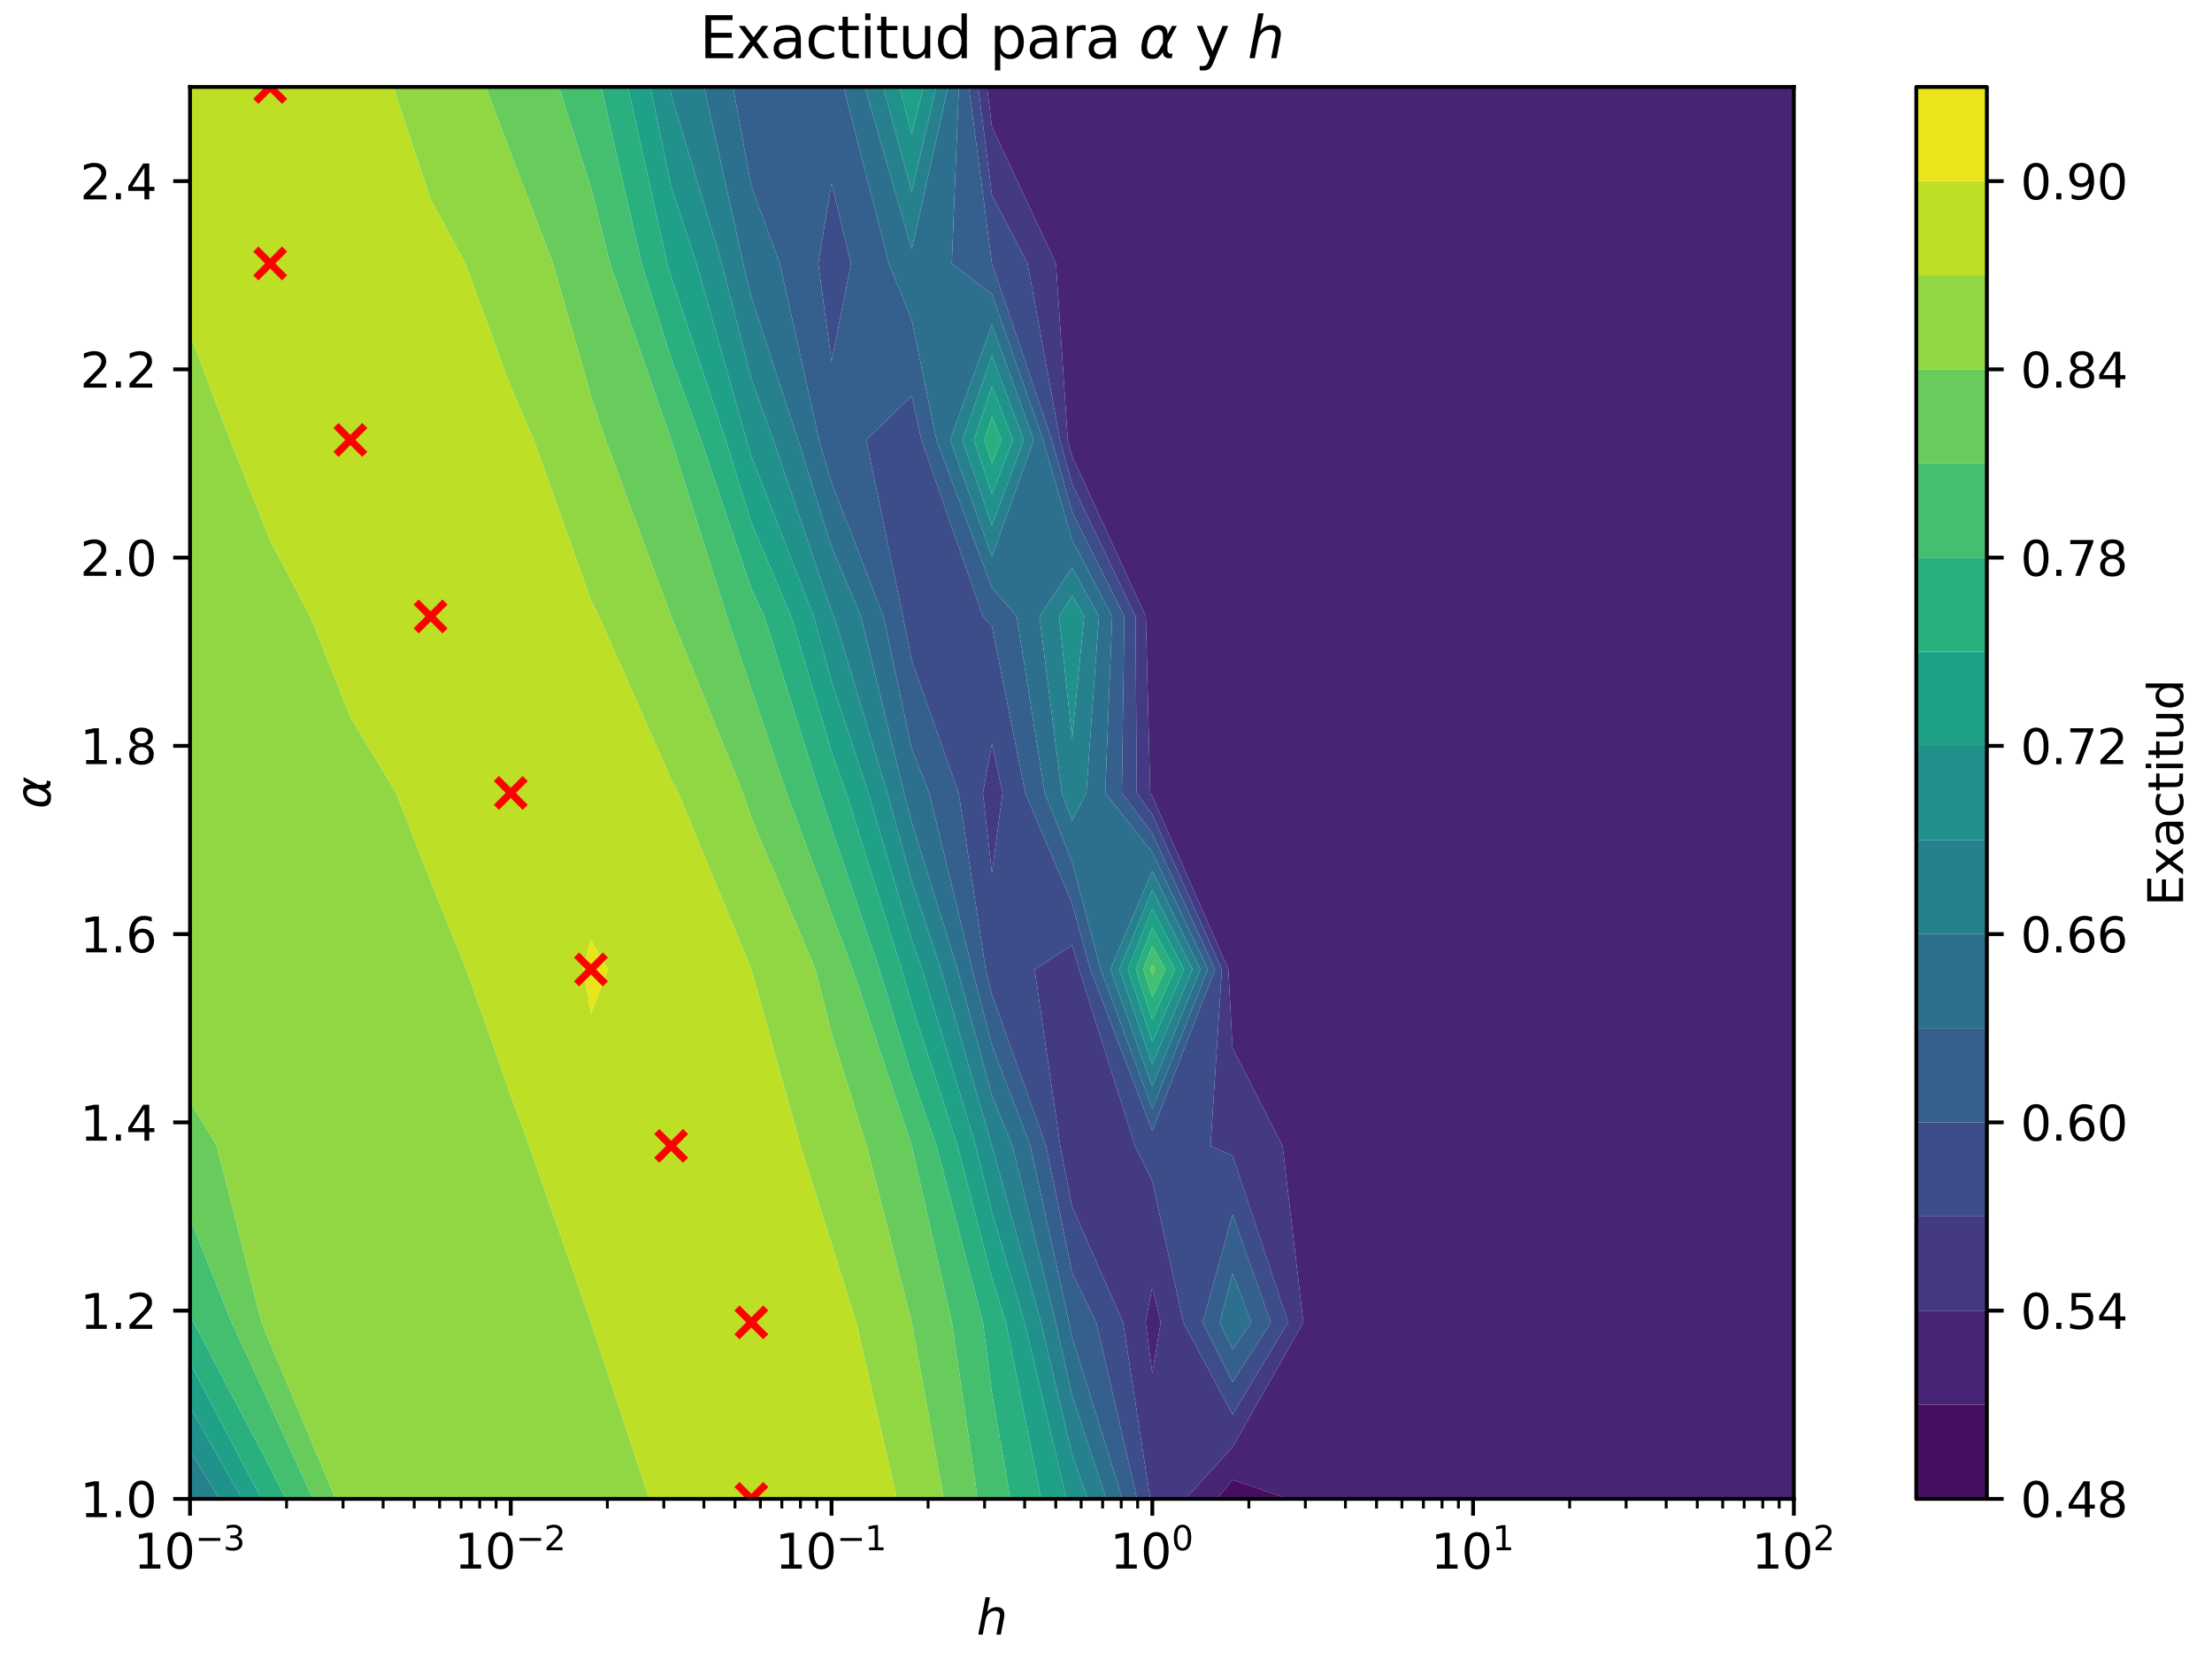 <?xml version="1.0" encoding="utf-8" standalone="no"?>
<!DOCTYPE svg PUBLIC "-//W3C//DTD SVG 1.1//EN"
  "http://www.w3.org/Graphics/SVG/1.1/DTD/svg11.dtd">
<svg xmlns:xlink="http://www.w3.org/1999/xlink" width="460.8pt" height="345.6pt" viewBox="0 0 460.8 345.6" xmlns="http://www.w3.org/2000/svg" version="1.1">
 <defs>
  <style type="text/css">*{stroke-linejoin: round; stroke-linecap: butt}</style>
 </defs>
 <g id="figure_1">
  <g id="patch_1">
   <path d="M 0 345.6 
L 460.8 345.6 
L 460.8 0 
L 0 0 
z
" style="fill: #ffffff"/>
  </g>
  <g id="axes_1">
   <g id="patch_2">
    <path d="M 39.581 312.244 
L 373.691 312.244 
L 373.691 18.12 
L 39.581 18.12 
z
" style="fill: #ffffff"/>
   </g>
   <g id="QuadContourSet_1">
    <path d="M 256.753 312.244 
L 268.428 312.244 
L 256.753 308.284 
L 253.513 312.244 
z
" clip-path="url(#p57e7f3298e)" style="fill: #470d60"/>
    <path d="M 240.047 285.983 
L 241.8 275.478 
L 240.047 268.125 
L 238.641 275.478 
z
M 256.753 308.284 
L 268.428 312.244 
L 273.458 312.244 
L 290.164 312.244 
L 306.869 312.244 
L 323.575 312.244 
L 340.28 312.244 
L 356.986 312.244 
L 373.691 312.244 
L 373.691 275.478 
L 373.691 238.713 
L 373.691 201.947 
L 373.691 165.182 
L 373.691 128.416 
L 373.691 91.651 
L 373.691 54.886 
L 373.691 18.12 
L 356.986 18.12 
L 340.28 18.12 
L 323.575 18.12 
L 306.869 18.12 
L 290.164 18.12 
L 273.458 18.12 
L 256.753 18.12 
L 240.047 18.12 
L 223.342 18.12 
L 206.636 18.12 
L 205.62 18.12 
L 206.636 26.422 
L 219.979 54.886 
L 222.439 91.651 
L 223.342 95.037 
L 238.697 128.416 
L 239.606 165.182 
L 240.047 165.833 
L 255.886 201.947 
L 256.753 218.287 
L 267.181 238.713 
L 271.513 275.478 
L 256.753 301.497 
L 246.947 312.244 
L 253.513 312.244 
z
" clip-path="url(#p57e7f3298e)" style="fill: #482475"/>
    <path d="M 240.047 312.244 
L 246.947 312.244 
L 256.753 301.497 
L 271.513 275.478 
L 267.181 238.713 
L 256.753 218.287 
L 255.886 201.947 
L 240.047 165.833 
L 239.606 165.182 
L 238.697 128.416 
L 223.342 95.037 
L 222.439 91.651 
L 219.979 54.886 
L 206.636 26.422 
L 205.62 18.12 
L 203.79 18.12 
L 206.636 40.654 
L 214.068 54.886 
L 220.822 91.651 
L 223.342 100.842 
L 236.545 128.416 
L 236.807 165.182 
L 240.047 169.737 
L 254.536 201.947 
L 252.177 238.713 
L 256.753 240.755 
L 268.326 275.478 
L 256.753 294.709 
L 246.501 275.478 
L 240.047 246.066 
L 236.446 238.713 
L 224.796 201.947 
L 223.342 196.901 
L 215.543 201.947 
L 220.872 238.713 
L 223.342 251.351 
L 233.959 275.478 
L 239.614 312.244 
z
M 238.641 275.478 
L 240.047 268.125 
L 241.8 275.478 
L 240.047 285.983 
z
M 206.636 181.893 
L 208.854 165.182 
L 206.636 154.969 
L 204.763 165.182 
z
" clip-path="url(#p57e7f3298e)" style="fill: #443983"/>
    <path d="M 233.959 275.478 
L 223.342 251.351 
L 220.872 238.713 
L 215.543 201.947 
L 223.342 196.901 
L 224.796 201.947 
L 236.446 238.713 
L 240.047 246.066 
L 246.501 275.478 
L 256.753 294.709 
L 268.326 275.478 
L 256.753 240.755 
L 252.177 238.713 
L 254.536 201.947 
L 240.047 169.737 
L 236.807 165.182 
L 236.545 128.416 
L 223.342 100.842 
L 220.822 91.651 
L 214.068 54.886 
L 206.636 40.654 
L 203.79 18.12 
L 201.837 18.12 
L 206.636 54.886 
L 206.636 54.886 
L 219.111 91.651 
L 223.342 106.647 
L 234.222 128.416 
L 233.71 165.182 
L 240.047 173.641 
L 253.119 201.947 
L 240.047 235.617 
L 227.132 201.947 
L 223.342 188.25 
L 213.573 165.182 
L 206.636 130.459 
L 204.763 128.416 
L 191.94 91.651 
L 189.931 82.46 
L 180.458 91.651 
L 188.102 128.416 
L 189.931 137.608 
L 199.701 165.182 
L 205.338 201.947 
L 206.636 207.199 
L 217.913 238.713 
L 223.342 265.138 
L 228.373 275.478 
L 236.865 312.244 
L 239.614 312.244 
z
M 250.546 275.478 
L 256.753 253.01 
L 264.746 275.478 
L 256.753 287.922 
z
M 204.763 165.182 
L 206.636 154.969 
L 208.854 165.182 
L 206.636 181.893 
z
M 173.225 75.311 
L 177.273 54.886 
L 173.225 38.174 
L 170.451 54.886 
z
" clip-path="url(#p57e7f3298e)" style="fill: #3d4d8a"/>
    <path d="M 223.342 278.542 
L 233.829 312.244 
L 236.865 312.244 
L 228.373 275.478 
L 223.342 265.138 
L 217.913 238.713 
L 206.636 207.199 
L 205.338 201.947 
L 199.701 165.182 
L 189.931 137.608 
L 188.102 128.416 
L 180.458 91.651 
L 189.931 82.46 
L 191.94 91.651 
L 204.763 128.416 
L 206.636 130.459 
L 213.573 165.182 
L 223.342 188.25 
L 227.132 201.947 
L 240.047 235.617 
L 253.119 201.947 
L 240.047 173.641 
L 233.71 165.182 
L 234.222 128.416 
L 223.342 106.647 
L 219.111 91.651 
L 206.636 54.886 
L 206.636 54.886 
L 201.837 18.12 
L 199.742 18.12 
L 198.284 54.886 
L 206.636 61.28 
L 217.291 91.651 
L 223.342 112.453 
L 231.695 128.416 
L 230.241 165.182 
L 240.047 177.545 
L 251.63 201.947 
L 240.047 230.973 
L 229.293 201.947 
L 223.342 179.6 
L 217.631 165.182 
L 211.796 128.416 
L 206.636 122.469 
L 195.09 91.651 
L 189.931 66.703 
L 185.163 54.886 
L 175.721 18.12 
L 173.225 18.12 
L 156.52 18.12 
L 152.708 18.12 
L 156.52 38.801 
L 162.457 54.886 
L 170.635 91.651 
L 173.225 100.564 
L 184.058 128.416 
L 189.931 155.991 
L 193.565 165.182 
L 202.552 201.947 
L 206.636 217.704 
L 214.618 238.713 
L 222.689 275.478 
z
M 170.451 54.886 
L 173.225 38.174 
L 177.273 54.886 
L 173.225 75.311 
z
M 256.753 287.922 
L 264.746 275.478 
L 256.753 253.01 
L 250.546 275.478 
z
M 254.095 275.478 
L 256.753 265.265 
L 260.66 275.478 
L 256.753 281.134 
z
" clip-path="url(#p57e7f3298e)" style="fill: #355f8d"/>
    <path d="M 39.581 311.478 
L 39.581 312.244 
L 40.102 312.244 
z
M 223.342 290.797 
L 230.438 312.244 
L 233.829 312.244 
L 223.342 278.542 
L 222.689 275.478 
L 214.618 238.713 
L 206.636 217.704 
L 202.552 201.947 
L 193.565 165.182 
L 189.931 155.991 
L 184.058 128.416 
L 173.225 100.564 
L 170.635 91.651 
L 162.457 54.886 
L 156.52 38.801 
L 152.708 18.12 
L 146.694 18.12 
L 154.844 54.886 
L 156.52 61.956 
L 166.256 91.651 
L 173.225 113.933 
L 179.358 128.416 
L 188.332 165.182 
L 189.931 171.309 
L 199.47 201.947 
L 206.636 228.208 
L 210.901 238.713 
L 219.919 275.478 
z
M 256.753 281.134 
L 260.66 275.478 
L 256.753 265.265 
L 254.095 275.478 
z
M 240.047 230.973 
L 251.63 201.947 
L 240.047 177.545 
L 230.241 165.182 
L 231.695 128.416 
L 223.342 112.453 
L 217.291 91.651 
L 206.636 61.28 
L 198.284 54.886 
L 199.742 18.12 
L 197.485 18.12 
L 189.931 51.905 
L 180.148 18.12 
L 175.721 18.12 
L 185.163 54.886 
L 189.931 66.703 
L 195.09 91.651 
L 206.636 122.469 
L 211.796 128.416 
L 217.631 165.182 
L 223.342 179.6 
L 229.293 201.947 
z
M 231.305 201.947 
L 240.047 181.45 
L 250.06 201.947 
L 240.047 226.329 
z
M 221.19 165.182 
L 216.542 128.416 
L 223.342 118.258 
L 228.928 128.416 
L 226.301 165.182 
L 223.342 170.949 
z
M 197.932 91.651 
L 206.636 67.674 
L 215.35 91.651 
L 206.636 115.981 
z
" clip-path="url(#p57e7f3298e)" style="fill: #2d708e"/>
    <path d="M 39.581 302.286 
L 39.581 311.478 
L 40.102 312.244 
L 45.714 312.244 
z
M 223.342 303.052 
L 226.598 312.244 
L 230.438 312.244 
L 223.342 290.797 
L 219.919 275.478 
L 210.901 238.713 
L 206.636 228.208 
L 199.47 201.947 
L 189.931 171.309 
L 188.332 165.182 
L 179.358 128.416 
L 173.225 113.933 
L 166.256 91.651 
L 156.52 61.956 
L 154.844 54.886 
L 146.694 18.12 
L 139.814 18.12 
L 139.503 18.12 
L 139.814 19.719 
L 150.377 54.886 
L 156.52 78.925 
L 161.097 91.651 
L 173.225 127.302 
L 173.746 128.416 
L 184.844 165.182 
L 189.931 183.565 
L 196.021 201.947 
L 206.636 238.713 
L 206.636 238.713 
L 216.856 275.478 
z
M 240.047 226.329 
L 250.06 201.947 
L 240.047 181.45 
L 231.305 201.947 
z
M 233.186 201.947 
L 240.047 185.354 
L 248.401 201.947 
L 240.047 221.685 
z
M 223.342 170.949 
L 226.301 165.182 
L 228.928 128.416 
L 223.342 118.258 
L 216.542 128.416 
L 221.19 165.182 
z
M 220.62 128.416 
L 223.342 124.063 
L 225.869 128.416 
L 223.342 153.869 
z
M 206.636 115.981 
L 215.35 91.651 
L 206.636 67.674 
L 197.932 91.651 
z
M 200.52 91.651 
L 206.636 74.068 
L 213.27 91.651 
L 206.636 109.493 
z
M 189.931 51.905 
L 197.485 18.12 
L 195.037 18.12 
L 189.931 39.981 
L 183.989 18.12 
L 180.148 18.12 
z
" clip-path="url(#p57e7f3298e)" style="fill: #27808e"/>
    <path d="M 39.581 293.095 
L 39.581 302.286 
L 45.714 312.244 
L 50.414 312.244 
z
M 223.342 312.244 
L 226.598 312.244 
L 223.342 303.052 
L 216.856 275.478 
L 206.636 238.713 
L 206.636 238.713 
L 196.021 201.947 
L 189.931 183.565 
L 184.844 165.182 
L 173.746 128.416 
L 173.225 127.302 
L 161.097 91.651 
L 156.52 78.925 
L 150.377 54.886 
L 139.814 19.719 
L 139.503 18.12 
L 135.479 18.12 
L 139.814 38.901 
L 145.095 54.886 
L 155.526 91.651 
L 156.52 95.098 
L 169.504 128.416 
L 173.225 141.897 
L 180.879 165.182 
L 189.931 195.82 
L 192.106 201.947 
L 203.274 238.713 
L 206.636 252.5 
L 213.431 275.478 
L 222.164 312.244 
z
M 240.047 221.685 
L 248.401 201.947 
L 240.047 185.354 
L 233.186 201.947 
z
M 234.952 201.947 
L 240.047 189.258 
L 246.641 201.947 
L 240.047 217.04 
z
M 223.342 153.869 
L 225.869 128.416 
L 223.342 124.063 
L 220.62 128.416 
z
M 206.636 109.493 
L 213.27 91.651 
L 206.636 74.068 
L 200.52 91.651 
z
M 202.896 91.651 
L 206.636 80.462 
L 211.03 91.651 
L 206.636 103.005 
z
M 189.931 39.981 
L 195.037 18.12 
L 192.364 18.12 
L 189.931 28.057 
L 187.379 18.12 
L 183.989 18.12 
z
" clip-path="url(#p57e7f3298e)" style="fill: #21918c"/>
    <path d="M 39.581 283.904 
L 39.581 293.095 
L 50.414 312.244 
L 54.458 312.244 
z
M 213.431 275.478 
L 206.636 252.5 
L 203.274 238.713 
L 192.106 201.947 
L 189.931 195.82 
L 180.879 165.182 
L 173.225 141.897 
L 169.504 128.416 
L 156.52 95.098 
L 155.526 91.651 
L 145.095 54.886 
L 139.814 38.901 
L 135.479 18.12 
L 130.806 18.12 
L 139.01 54.886 
L 139.814 57.714 
L 151.171 91.651 
L 156.52 108.885 
L 164.813 128.416 
L 173.225 156.603 
L 176.285 165.182 
L 187.853 201.947 
L 189.931 209.3 
L 199.47 238.713 
L 206.636 266.287 
L 209.548 275.478 
L 216.905 312.244 
L 222.164 312.244 
z
M 240.047 217.04 
L 246.641 201.947 
L 240.047 189.258 
L 234.952 201.947 
z
M 236.617 201.947 
L 240.047 193.163 
L 244.767 201.947 
L 240.047 212.396 
z
M 206.636 103.005 
L 211.03 91.651 
L 206.636 80.462 
L 202.896 91.651 
z
M 205.092 91.651 
L 206.636 86.856 
L 208.601 91.651 
L 206.636 96.517 
z
M 189.931 28.057 
L 192.364 18.12 
L 189.931 18.12 
L 187.379 18.12 
z
" clip-path="url(#p57e7f3298e)" style="fill: #1fa188"/>
    <path d="M 56.287 312.244 
L 59.569 312.244 
L 56.287 305.755 
L 40.35 275.478 
L 39.581 273.807 
L 39.581 275.478 
L 39.581 283.904 
L 54.458 312.244 
z
M 206.636 290.184 
L 210.477 312.244 
L 216.905 312.244 
L 209.548 275.478 
L 206.636 266.287 
L 199.47 238.713 
L 189.931 209.3 
L 187.853 201.947 
L 176.285 165.182 
L 173.225 156.603 
L 164.813 128.416 
L 156.52 108.885 
L 151.171 91.651 
L 139.814 57.714 
L 139.01 54.886 
L 130.806 18.12 
L 125.233 18.12 
L 133.646 54.886 
L 139.814 74.682 
L 146.045 91.651 
L 156.52 122.672 
L 159.214 128.416 
L 170.773 165.182 
L 173.225 172.535 
L 183.189 201.947 
L 189.931 224.007 
L 195.09 238.713 
L 204.763 275.478 
z
M 240.047 212.396 
L 244.767 201.947 
L 240.047 193.163 
L 236.617 201.947 
z
M 238.192 201.947 
L 240.047 197.067 
L 242.763 201.947 
L 240.047 207.752 
z
M 206.636 96.517 
L 208.601 91.651 
L 206.636 86.856 
L 205.092 91.651 
z
" clip-path="url(#p57e7f3298e)" style="fill: #2ab07f"/>
    <path d="M 56.287 305.755 
L 59.569 312.244 
L 65.193 312.244 
L 56.287 292.779 
L 48.267 275.478 
L 39.581 253.753 
L 39.581 273.807 
L 40.35 275.478 
z
M 206.636 312.244 
L 210.477 312.244 
L 206.636 290.184 
L 204.763 275.478 
L 195.09 238.713 
L 189.931 224.007 
L 183.189 201.947 
L 173.225 172.535 
L 170.773 165.182 
L 159.214 128.416 
L 156.52 122.672 
L 146.045 91.651 
L 139.814 74.682 
L 133.646 54.886 
L 125.233 18.12 
L 123.109 18.12 
L 116.416 18.12 
L 123.109 39.129 
L 127.062 54.886 
L 139.814 91.651 
L 139.814 91.651 
L 151.417 128.416 
L 156.52 143.555 
L 163.87 165.182 
L 173.225 190.182 
L 177.629 201.947 
L 189.931 238.713 
L 189.931 238.713 
L 198.284 275.478 
L 203.667 312.244 
z
M 240.047 207.752 
L 242.763 201.947 
L 240.047 197.067 
L 238.192 201.947 
z
M 239.686 201.947 
L 240.047 200.971 
L 240.611 201.947 
L 240.047 203.108 
z
" clip-path="url(#p57e7f3298e)" style="fill: #44bf70"/>
    <path d="M 56.287 292.779 
L 65.193 312.244 
L 69.903 312.244 
L 56.287 279.803 
L 54.48 275.478 
L 45.167 238.713 
L 39.581 229.521 
L 39.581 238.713 
L 39.581 253.753 
L 48.267 275.478 
z
M 198.284 275.478 
L 189.931 238.713 
L 189.931 238.713 
L 177.629 201.947 
L 173.225 190.182 
L 163.87 165.182 
L 156.52 143.555 
L 151.417 128.416 
L 139.814 91.651 
L 139.814 91.651 
L 127.062 54.886 
L 123.109 39.129 
L 116.416 18.12 
L 106.403 18.12 
L 101.201 18.12 
L 106.403 31.907 
L 115.193 54.886 
L 123.109 82.46 
L 126.168 91.651 
L 139.814 128.416 
L 139.814 128.416 
L 154.775 165.182 
L 156.52 170.434 
L 169.863 201.947 
L 173.225 215.317 
L 180.542 238.713 
L 189.931 275.478 
L 189.931 275.478 
L 196.625 312.244 
L 203.667 312.244 
z
M 240.047 203.108 
L 240.611 201.947 
L 240.047 200.971 
L 239.686 201.947 
z
" clip-path="url(#p57e7f3298e)" style="fill: #67cc5c"/>
    <path d="M 56.287 279.803 
L 69.903 312.244 
L 72.992 312.244 
L 89.698 312.244 
L 106.403 312.244 
L 123.109 312.244 
L 135.238 312.244 
L 123.109 275.478 
L 123.109 275.478 
L 110.244 238.713 
L 106.403 228.208 
L 97.129 201.947 
L 89.698 183.565 
L 82.531 165.182 
L 72.992 149.425 
L 64.64 128.416 
L 56.287 112.66 
L 47.935 91.651 
L 39.581 69.592 
L 39.581 91.651 
L 39.581 128.416 
L 39.581 165.182 
L 39.581 201.947 
L 39.581 229.521 
L 45.167 238.713 
L 54.48 275.478 
z
M 189.931 312.244 
L 196.625 312.244 
L 189.931 275.478 
L 189.931 275.478 
L 180.542 238.713 
L 173.225 215.317 
L 169.863 201.947 
L 156.52 170.434 
L 154.775 165.182 
L 139.814 128.416 
L 139.814 128.416 
L 126.168 91.651 
L 123.109 82.46 
L 115.193 54.886 
L 106.403 31.907 
L 101.201 18.12 
L 89.698 18.12 
L 81.899 18.12 
L 89.698 41.516 
L 96.93 54.886 
L 106.403 80.621 
L 111.197 91.651 
L 123.109 125.074 
L 124.796 128.416 
L 139.814 162.354 
L 141.282 165.182 
L 156.52 201.947 
L 156.52 201.947 
L 166.788 238.713 
L 173.225 259.138 
L 178.385 275.478 
L 186.841 312.244 
z
" clip-path="url(#p57e7f3298e)" style="fill: #90d743"/>
    <path d="M 123.109 275.478 
L 135.238 312.244 
L 139.814 312.244 
L 156.52 312.244 
L 173.225 312.244 
L 186.841 312.244 
L 178.385 275.478 
L 173.225 259.138 
L 166.788 238.713 
L 156.52 201.947 
L 156.52 201.947 
L 141.282 165.182 
L 139.814 162.354 
L 124.796 128.416 
L 123.109 125.074 
L 111.197 91.651 
L 106.403 80.621 
L 96.93 54.886 
L 89.698 41.516 
L 81.899 18.12 
L 72.992 18.12 
L 56.287 18.12 
L 39.581 18.12 
L 39.581 54.886 
L 39.581 69.592 
L 47.935 91.651 
L 56.287 112.66 
L 64.64 128.416 
L 72.992 149.425 
L 82.531 165.182 
L 89.698 183.565 
L 97.129 201.947 
L 106.403 228.208 
L 110.244 238.713 
L 123.109 275.478 
z
M 121.476 201.947 
L 123.109 195.82 
L 126.648 201.947 
L 123.109 211.139 
z
" clip-path="url(#p57e7f3298e)" style="fill: #bddf26"/>
    <path d="M 123.109 211.139 
L 126.648 201.947 
L 123.109 195.82 
L 121.476 201.947 
z
" clip-path="url(#p57e7f3298e)" style="fill: #eae51a"/>
   </g>
   <g id="PathCollection_1">
    <defs>
     <path id="m9906ee2ab3" d="M -3 3 
L 3 -3 
M -3 -3 
L 3 3 
" style="stroke: #ff0000; stroke-width: 1.5"/>
    </defs>
    <g clip-path="url(#p57e7f3298e)">
     <use xlink:href="#m9906ee2ab3" x="156.52" y="312.244" style="fill: #ff0000; stroke: #ff0000; stroke-width: 1.5"/>
     <use xlink:href="#m9906ee2ab3" x="156.52" y="275.478" style="fill: #ff0000; stroke: #ff0000; stroke-width: 1.5"/>
     <use xlink:href="#m9906ee2ab3" x="139.814" y="238.713" style="fill: #ff0000; stroke: #ff0000; stroke-width: 1.5"/>
     <use xlink:href="#m9906ee2ab3" x="123.109" y="201.947" style="fill: #ff0000; stroke: #ff0000; stroke-width: 1.5"/>
     <use xlink:href="#m9906ee2ab3" x="106.403" y="165.182" style="fill: #ff0000; stroke: #ff0000; stroke-width: 1.5"/>
     <use xlink:href="#m9906ee2ab3" x="89.698" y="128.416" style="fill: #ff0000; stroke: #ff0000; stroke-width: 1.5"/>
     <use xlink:href="#m9906ee2ab3" x="72.992" y="91.651" style="fill: #ff0000; stroke: #ff0000; stroke-width: 1.5"/>
     <use xlink:href="#m9906ee2ab3" x="56.287" y="54.886" style="fill: #ff0000; stroke: #ff0000; stroke-width: 1.5"/>
     <use xlink:href="#m9906ee2ab3" x="56.287" y="18.12" style="fill: #ff0000; stroke: #ff0000; stroke-width: 1.5"/>
    </g>
   </g>
   <g id="matplotlib.axis_1">
    <g id="xtick_1">
     <g id="line2d_1">
      <defs>
       <path id="m4b625c8adf" d="M 0 0 
L 0 3.5 
" style="stroke: #000000; stroke-width: 0.8"/>
      </defs>
      <g>
       <use xlink:href="#m4b625c8adf" x="39.581" y="312.244" style="stroke: #000000; stroke-width: 0.8"/>
      </g>
     </g>
     <g id="text_1">
      <!-- $\mathdefault{10^{-3}}$ -->
      <g transform="translate(27.831 326.842) scale(0.1 -0.1)">
       <defs>
        <path id="DejaVuSans-31" d="M 794 531 
L 1825 531 
L 1825 4091 
L 703 3866 
L 703 4441 
L 1819 4666 
L 2450 4666 
L 2450 531 
L 3481 531 
L 3481 0 
L 794 0 
L 794 531 
z
" transform="scale(0.016)"/>
        <path id="DejaVuSans-30" d="M 2034 4250 
Q 1547 4250 1301 3770 
Q 1056 3291 1056 2328 
Q 1056 1369 1301 889 
Q 1547 409 2034 409 
Q 2525 409 2770 889 
Q 3016 1369 3016 2328 
Q 3016 3291 2770 3770 
Q 2525 4250 2034 4250 
z
M 2034 4750 
Q 2819 4750 3233 4129 
Q 3647 3509 3647 2328 
Q 3647 1150 3233 529 
Q 2819 -91 2034 -91 
Q 1250 -91 836 529 
Q 422 1150 422 2328 
Q 422 3509 836 4129 
Q 1250 4750 2034 4750 
z
" transform="scale(0.016)"/>
        <path id="DejaVuSans-2212" d="M 678 2272 
L 4684 2272 
L 4684 1741 
L 678 1741 
L 678 2272 
z
" transform="scale(0.016)"/>
        <path id="DejaVuSans-33" d="M 2597 2516 
Q 3050 2419 3304 2112 
Q 3559 1806 3559 1356 
Q 3559 666 3084 287 
Q 2609 -91 1734 -91 
Q 1441 -91 1130 -33 
Q 819 25 488 141 
L 488 750 
Q 750 597 1062 519 
Q 1375 441 1716 441 
Q 2309 441 2620 675 
Q 2931 909 2931 1356 
Q 2931 1769 2642 2001 
Q 2353 2234 1838 2234 
L 1294 2234 
L 1294 2753 
L 1863 2753 
Q 2328 2753 2575 2939 
Q 2822 3125 2822 3475 
Q 2822 3834 2567 4026 
Q 2313 4219 1838 4219 
Q 1578 4219 1281 4162 
Q 984 4106 628 3988 
L 628 4550 
Q 988 4650 1302 4700 
Q 1616 4750 1894 4750 
Q 2613 4750 3031 4423 
Q 3450 4097 3450 3541 
Q 3450 3153 3228 2886 
Q 3006 2619 2597 2516 
z
" transform="scale(0.016)"/>
       </defs>
       <use xlink:href="#DejaVuSans-31" transform="translate(0 0.766)"/>
       <use xlink:href="#DejaVuSans-30" transform="translate(63.623 0.766)"/>
       <use xlink:href="#DejaVuSans-2212" transform="translate(128.203 39.047) scale(0.7)"/>
       <use xlink:href="#DejaVuSans-33" transform="translate(186.855 39.047) scale(0.7)"/>
      </g>
     </g>
    </g>
    <g id="xtick_2">
     <g id="line2d_2">
      <g>
       <use xlink:href="#m4b625c8adf" x="106.403" y="312.244" style="stroke: #000000; stroke-width: 0.8"/>
      </g>
     </g>
     <g id="text_2">
      <!-- $\mathdefault{10^{-2}}$ -->
      <g transform="translate(94.653 326.842) scale(0.1 -0.1)">
       <defs>
        <path id="DejaVuSans-32" d="M 1228 531 
L 3431 531 
L 3431 0 
L 469 0 
L 469 531 
Q 828 903 1448 1529 
Q 2069 2156 2228 2338 
Q 2531 2678 2651 2914 
Q 2772 3150 2772 3378 
Q 2772 3750 2511 3984 
Q 2250 4219 1831 4219 
Q 1534 4219 1204 4116 
Q 875 4013 500 3803 
L 500 4441 
Q 881 4594 1212 4672 
Q 1544 4750 1819 4750 
Q 2544 4750 2975 4387 
Q 3406 4025 3406 3419 
Q 3406 3131 3298 2873 
Q 3191 2616 2906 2266 
Q 2828 2175 2409 1742 
Q 1991 1309 1228 531 
z
" transform="scale(0.016)"/>
       </defs>
       <use xlink:href="#DejaVuSans-31" transform="translate(0 0.766)"/>
       <use xlink:href="#DejaVuSans-30" transform="translate(63.623 0.766)"/>
       <use xlink:href="#DejaVuSans-2212" transform="translate(128.203 39.047) scale(0.7)"/>
       <use xlink:href="#DejaVuSans-32" transform="translate(186.855 39.047) scale(0.7)"/>
      </g>
     </g>
    </g>
    <g id="xtick_3">
     <g id="line2d_3">
      <g>
       <use xlink:href="#m4b625c8adf" x="173.225" y="312.244" style="stroke: #000000; stroke-width: 0.8"/>
      </g>
     </g>
     <g id="text_3">
      <!-- $\mathdefault{10^{-1}}$ -->
      <g transform="translate(161.475 326.842) scale(0.1 -0.1)">
       <use xlink:href="#DejaVuSans-31" transform="translate(0 0.684)"/>
       <use xlink:href="#DejaVuSans-30" transform="translate(63.623 0.684)"/>
       <use xlink:href="#DejaVuSans-2212" transform="translate(128.203 38.966) scale(0.7)"/>
       <use xlink:href="#DejaVuSans-31" transform="translate(186.855 38.966) scale(0.7)"/>
      </g>
     </g>
    </g>
    <g id="xtick_4">
     <g id="line2d_4">
      <g>
       <use xlink:href="#m4b625c8adf" x="240.047" y="312.244" style="stroke: #000000; stroke-width: 0.8"/>
      </g>
     </g>
     <g id="text_4">
      <!-- $\mathdefault{10^{0}}$ -->
      <g transform="translate(231.247 326.842) scale(0.1 -0.1)">
       <use xlink:href="#DejaVuSans-31" transform="translate(0 0.766)"/>
       <use xlink:href="#DejaVuSans-30" transform="translate(63.623 0.766)"/>
       <use xlink:href="#DejaVuSans-30" transform="translate(128.203 39.047) scale(0.7)"/>
      </g>
     </g>
    </g>
    <g id="xtick_5">
     <g id="line2d_5">
      <g>
       <use xlink:href="#m4b625c8adf" x="306.869" y="312.244" style="stroke: #000000; stroke-width: 0.8"/>
      </g>
     </g>
     <g id="text_5">
      <!-- $\mathdefault{10^{1}}$ -->
      <g transform="translate(298.069 326.842) scale(0.1 -0.1)">
       <use xlink:href="#DejaVuSans-31" transform="translate(0 0.684)"/>
       <use xlink:href="#DejaVuSans-30" transform="translate(63.623 0.684)"/>
       <use xlink:href="#DejaVuSans-31" transform="translate(128.203 38.966) scale(0.7)"/>
      </g>
     </g>
    </g>
    <g id="xtick_6">
     <g id="line2d_6">
      <g>
       <use xlink:href="#m4b625c8adf" x="373.691" y="312.244" style="stroke: #000000; stroke-width: 0.8"/>
      </g>
     </g>
     <g id="text_6">
      <!-- $\mathdefault{10^{2}}$ -->
      <g transform="translate(364.891 326.842) scale(0.1 -0.1)">
       <use xlink:href="#DejaVuSans-31" transform="translate(0 0.766)"/>
       <use xlink:href="#DejaVuSans-30" transform="translate(63.623 0.766)"/>
       <use xlink:href="#DejaVuSans-32" transform="translate(128.203 39.047) scale(0.7)"/>
      </g>
     </g>
    </g>
    <g id="xtick_7">
     <g id="line2d_7">
      <defs>
       <path id="me9a5fc083b" d="M 0 0 
L 0 2 
" style="stroke: #000000; stroke-width: 0.6"/>
      </defs>
      <g>
       <use xlink:href="#me9a5fc083b" x="59.697" y="312.244" style="stroke: #000000; stroke-width: 0.6"/>
      </g>
     </g>
    </g>
    <g id="xtick_8">
     <g id="line2d_8">
      <g>
       <use xlink:href="#me9a5fc083b" x="71.464" y="312.244" style="stroke: #000000; stroke-width: 0.6"/>
      </g>
     </g>
    </g>
    <g id="xtick_9">
     <g id="line2d_9">
      <g>
       <use xlink:href="#me9a5fc083b" x="79.812" y="312.244" style="stroke: #000000; stroke-width: 0.6"/>
      </g>
     </g>
    </g>
    <g id="xtick_10">
     <g id="line2d_10">
      <g>
       <use xlink:href="#me9a5fc083b" x="86.288" y="312.244" style="stroke: #000000; stroke-width: 0.6"/>
      </g>
     </g>
    </g>
    <g id="xtick_11">
     <g id="line2d_11">
      <g>
       <use xlink:href="#me9a5fc083b" x="91.579" y="312.244" style="stroke: #000000; stroke-width: 0.6"/>
      </g>
     </g>
    </g>
    <g id="xtick_12">
     <g id="line2d_12">
      <g>
       <use xlink:href="#me9a5fc083b" x="96.053" y="312.244" style="stroke: #000000; stroke-width: 0.6"/>
      </g>
     </g>
    </g>
    <g id="xtick_13">
     <g id="line2d_13">
      <g>
       <use xlink:href="#me9a5fc083b" x="99.928" y="312.244" style="stroke: #000000; stroke-width: 0.6"/>
      </g>
     </g>
    </g>
    <g id="xtick_14">
     <g id="line2d_14">
      <g>
       <use xlink:href="#me9a5fc083b" x="103.346" y="312.244" style="stroke: #000000; stroke-width: 0.6"/>
      </g>
     </g>
    </g>
    <g id="xtick_15">
     <g id="line2d_15">
      <g>
       <use xlink:href="#me9a5fc083b" x="126.519" y="312.244" style="stroke: #000000; stroke-width: 0.6"/>
      </g>
     </g>
    </g>
    <g id="xtick_16">
     <g id="line2d_16">
      <g>
       <use xlink:href="#me9a5fc083b" x="138.286" y="312.244" style="stroke: #000000; stroke-width: 0.6"/>
      </g>
     </g>
    </g>
    <g id="xtick_17">
     <g id="line2d_17">
      <g>
       <use xlink:href="#me9a5fc083b" x="146.634" y="312.244" style="stroke: #000000; stroke-width: 0.6"/>
      </g>
     </g>
    </g>
    <g id="xtick_18">
     <g id="line2d_18">
      <g>
       <use xlink:href="#me9a5fc083b" x="153.11" y="312.244" style="stroke: #000000; stroke-width: 0.6"/>
      </g>
     </g>
    </g>
    <g id="xtick_19">
     <g id="line2d_19">
      <g>
       <use xlink:href="#me9a5fc083b" x="158.401" y="312.244" style="stroke: #000000; stroke-width: 0.6"/>
      </g>
     </g>
    </g>
    <g id="xtick_20">
     <g id="line2d_20">
      <g>
       <use xlink:href="#me9a5fc083b" x="162.875" y="312.244" style="stroke: #000000; stroke-width: 0.6"/>
      </g>
     </g>
    </g>
    <g id="xtick_21">
     <g id="line2d_21">
      <g>
       <use xlink:href="#me9a5fc083b" x="166.75" y="312.244" style="stroke: #000000; stroke-width: 0.6"/>
      </g>
     </g>
    </g>
    <g id="xtick_22">
     <g id="line2d_22">
      <g>
       <use xlink:href="#me9a5fc083b" x="170.168" y="312.244" style="stroke: #000000; stroke-width: 0.6"/>
      </g>
     </g>
    </g>
    <g id="xtick_23">
     <g id="line2d_23">
      <g>
       <use xlink:href="#me9a5fc083b" x="193.341" y="312.244" style="stroke: #000000; stroke-width: 0.6"/>
      </g>
     </g>
    </g>
    <g id="xtick_24">
     <g id="line2d_24">
      <g>
       <use xlink:href="#me9a5fc083b" x="205.108" y="312.244" style="stroke: #000000; stroke-width: 0.6"/>
      </g>
     </g>
    </g>
    <g id="xtick_25">
     <g id="line2d_25">
      <g>
       <use xlink:href="#me9a5fc083b" x="213.456" y="312.244" style="stroke: #000000; stroke-width: 0.6"/>
      </g>
     </g>
    </g>
    <g id="xtick_26">
     <g id="line2d_26">
      <g>
       <use xlink:href="#me9a5fc083b" x="219.932" y="312.244" style="stroke: #000000; stroke-width: 0.6"/>
      </g>
     </g>
    </g>
    <g id="xtick_27">
     <g id="line2d_27">
      <g>
       <use xlink:href="#me9a5fc083b" x="225.223" y="312.244" style="stroke: #000000; stroke-width: 0.6"/>
      </g>
     </g>
    </g>
    <g id="xtick_28">
     <g id="line2d_28">
      <g>
       <use xlink:href="#me9a5fc083b" x="229.697" y="312.244" style="stroke: #000000; stroke-width: 0.6"/>
      </g>
     </g>
    </g>
    <g id="xtick_29">
     <g id="line2d_29">
      <g>
       <use xlink:href="#me9a5fc083b" x="233.572" y="312.244" style="stroke: #000000; stroke-width: 0.6"/>
      </g>
     </g>
    </g>
    <g id="xtick_30">
     <g id="line2d_30">
      <g>
       <use xlink:href="#me9a5fc083b" x="236.99" y="312.244" style="stroke: #000000; stroke-width: 0.6"/>
      </g>
     </g>
    </g>
    <g id="xtick_31">
     <g id="line2d_31">
      <g>
       <use xlink:href="#me9a5fc083b" x="260.163" y="312.244" style="stroke: #000000; stroke-width: 0.6"/>
      </g>
     </g>
    </g>
    <g id="xtick_32">
     <g id="line2d_32">
      <g>
       <use xlink:href="#me9a5fc083b" x="271.93" y="312.244" style="stroke: #000000; stroke-width: 0.6"/>
      </g>
     </g>
    </g>
    <g id="xtick_33">
     <g id="line2d_33">
      <g>
       <use xlink:href="#me9a5fc083b" x="280.278" y="312.244" style="stroke: #000000; stroke-width: 0.6"/>
      </g>
     </g>
    </g>
    <g id="xtick_34">
     <g id="line2d_34">
      <g>
       <use xlink:href="#me9a5fc083b" x="286.754" y="312.244" style="stroke: #000000; stroke-width: 0.6"/>
      </g>
     </g>
    </g>
    <g id="xtick_35">
     <g id="line2d_35">
      <g>
       <use xlink:href="#me9a5fc083b" x="292.045" y="312.244" style="stroke: #000000; stroke-width: 0.6"/>
      </g>
     </g>
    </g>
    <g id="xtick_36">
     <g id="line2d_36">
      <g>
       <use xlink:href="#me9a5fc083b" x="296.519" y="312.244" style="stroke: #000000; stroke-width: 0.6"/>
      </g>
     </g>
    </g>
    <g id="xtick_37">
     <g id="line2d_37">
      <g>
       <use xlink:href="#me9a5fc083b" x="300.394" y="312.244" style="stroke: #000000; stroke-width: 0.6"/>
      </g>
     </g>
    </g>
    <g id="xtick_38">
     <g id="line2d_38">
      <g>
       <use xlink:href="#me9a5fc083b" x="303.812" y="312.244" style="stroke: #000000; stroke-width: 0.6"/>
      </g>
     </g>
    </g>
    <g id="xtick_39">
     <g id="line2d_39">
      <g>
       <use xlink:href="#me9a5fc083b" x="326.985" y="312.244" style="stroke: #000000; stroke-width: 0.6"/>
      </g>
     </g>
    </g>
    <g id="xtick_40">
     <g id="line2d_40">
      <g>
       <use xlink:href="#me9a5fc083b" x="338.752" y="312.244" style="stroke: #000000; stroke-width: 0.6"/>
      </g>
     </g>
    </g>
    <g id="xtick_41">
     <g id="line2d_41">
      <g>
       <use xlink:href="#me9a5fc083b" x="347.1" y="312.244" style="stroke: #000000; stroke-width: 0.6"/>
      </g>
     </g>
    </g>
    <g id="xtick_42">
     <g id="line2d_42">
      <g>
       <use xlink:href="#me9a5fc083b" x="353.576" y="312.244" style="stroke: #000000; stroke-width: 0.6"/>
      </g>
     </g>
    </g>
    <g id="xtick_43">
     <g id="line2d_43">
      <g>
       <use xlink:href="#me9a5fc083b" x="358.867" y="312.244" style="stroke: #000000; stroke-width: 0.6"/>
      </g>
     </g>
    </g>
    <g id="xtick_44">
     <g id="line2d_44">
      <g>
       <use xlink:href="#me9a5fc083b" x="363.341" y="312.244" style="stroke: #000000; stroke-width: 0.6"/>
      </g>
     </g>
    </g>
    <g id="xtick_45">
     <g id="line2d_45">
      <g>
       <use xlink:href="#me9a5fc083b" x="367.216" y="312.244" style="stroke: #000000; stroke-width: 0.6"/>
      </g>
     </g>
    </g>
    <g id="xtick_46">
     <g id="line2d_46">
      <g>
       <use xlink:href="#me9a5fc083b" x="370.634" y="312.244" style="stroke: #000000; stroke-width: 0.6"/>
      </g>
     </g>
    </g>
    <g id="text_7">
     <!-- $h$ -->
     <g transform="translate(203.436 340.52) scale(0.1 -0.1)">
      <defs>
       <path id="DejaVuSans-Oblique-68" d="M 3566 2113 
L 3156 0 
L 2578 0 
L 2988 2091 
Q 3016 2238 3031 2350 
Q 3047 2463 3047 2528 
Q 3047 2791 2881 2937 
Q 2716 3084 2419 3084 
Q 1956 3084 1617 2771 
Q 1278 2459 1178 1941 
L 800 0 
L 225 0 
L 1172 4863 
L 1747 4863 
L 1375 2950 
Q 1594 3244 1934 3414 
Q 2275 3584 2650 3584 
Q 3113 3584 3367 3334 
Q 3622 3084 3622 2631 
Q 3622 2519 3608 2391 
Q 3594 2263 3566 2113 
z
" transform="scale(0.016)"/>
      </defs>
      <use xlink:href="#DejaVuSans-Oblique-68" transform="translate(0 0.016)"/>
     </g>
    </g>
   </g>
   <g id="matplotlib.axis_2">
    <g id="ytick_1">
     <g id="line2d_47">
      <defs>
       <path id="m7f5e3608ec" d="M 0 0 
L -3.5 0 
" style="stroke: #000000; stroke-width: 0.8"/>
      </defs>
      <g>
       <use xlink:href="#m7f5e3608ec" x="39.581" y="312.244" style="stroke: #000000; stroke-width: 0.8"/>
      </g>
     </g>
     <g id="text_8">
      <!-- 1.0 -->
      <g transform="translate(16.678 316.043) scale(0.1 -0.1)">
       <defs>
        <path id="DejaVuSans-2e" d="M 684 794 
L 1344 794 
L 1344 0 
L 684 0 
L 684 794 
z
" transform="scale(0.016)"/>
       </defs>
       <use xlink:href="#DejaVuSans-31"/>
       <use xlink:href="#DejaVuSans-2e" x="63.623"/>
       <use xlink:href="#DejaVuSans-30" x="95.41"/>
      </g>
     </g>
    </g>
    <g id="ytick_2">
     <g id="line2d_48">
      <g>
       <use xlink:href="#m7f5e3608ec" x="39.581" y="273.027" style="stroke: #000000; stroke-width: 0.8"/>
      </g>
     </g>
     <g id="text_9">
      <!-- 1.2 -->
      <g transform="translate(16.678 276.826) scale(0.1 -0.1)">
       <use xlink:href="#DejaVuSans-31"/>
       <use xlink:href="#DejaVuSans-2e" x="63.623"/>
       <use xlink:href="#DejaVuSans-32" x="95.41"/>
      </g>
     </g>
    </g>
    <g id="ytick_3">
     <g id="line2d_49">
      <g>
       <use xlink:href="#m7f5e3608ec" x="39.581" y="233.811" style="stroke: #000000; stroke-width: 0.8"/>
      </g>
     </g>
     <g id="text_10">
      <!-- 1.4 -->
      <g transform="translate(16.678 237.61) scale(0.1 -0.1)">
       <defs>
        <path id="DejaVuSans-34" d="M 2419 4116 
L 825 1625 
L 2419 1625 
L 2419 4116 
z
M 2253 4666 
L 3047 4666 
L 3047 1625 
L 3713 1625 
L 3713 1100 
L 3047 1100 
L 3047 0 
L 2419 0 
L 2419 1100 
L 313 1100 
L 313 1709 
L 2253 4666 
z
" transform="scale(0.016)"/>
       </defs>
       <use xlink:href="#DejaVuSans-31"/>
       <use xlink:href="#DejaVuSans-2e" x="63.623"/>
       <use xlink:href="#DejaVuSans-34" x="95.41"/>
      </g>
     </g>
    </g>
    <g id="ytick_4">
     <g id="line2d_50">
      <g>
       <use xlink:href="#m7f5e3608ec" x="39.581" y="194.594" style="stroke: #000000; stroke-width: 0.8"/>
      </g>
     </g>
     <g id="text_11">
      <!-- 1.6 -->
      <g transform="translate(16.678 198.393) scale(0.1 -0.1)">
       <defs>
        <path id="DejaVuSans-36" d="M 2113 2584 
Q 1688 2584 1439 2293 
Q 1191 2003 1191 1497 
Q 1191 994 1439 701 
Q 1688 409 2113 409 
Q 2538 409 2786 701 
Q 3034 994 3034 1497 
Q 3034 2003 2786 2293 
Q 2538 2584 2113 2584 
z
M 3366 4563 
L 3366 3988 
Q 3128 4100 2886 4159 
Q 2644 4219 2406 4219 
Q 1781 4219 1451 3797 
Q 1122 3375 1075 2522 
Q 1259 2794 1537 2939 
Q 1816 3084 2150 3084 
Q 2853 3084 3261 2657 
Q 3669 2231 3669 1497 
Q 3669 778 3244 343 
Q 2819 -91 2113 -91 
Q 1303 -91 875 529 
Q 447 1150 447 2328 
Q 447 3434 972 4092 
Q 1497 4750 2381 4750 
Q 2619 4750 2861 4703 
Q 3103 4656 3366 4563 
z
" transform="scale(0.016)"/>
       </defs>
       <use xlink:href="#DejaVuSans-31"/>
       <use xlink:href="#DejaVuSans-2e" x="63.623"/>
       <use xlink:href="#DejaVuSans-36" x="95.41"/>
      </g>
     </g>
    </g>
    <g id="ytick_5">
     <g id="line2d_51">
      <g>
       <use xlink:href="#m7f5e3608ec" x="39.581" y="155.378" style="stroke: #000000; stroke-width: 0.8"/>
      </g>
     </g>
     <g id="text_12">
      <!-- 1.8 -->
      <g transform="translate(16.678 159.177) scale(0.1 -0.1)">
       <defs>
        <path id="DejaVuSans-38" d="M 2034 2216 
Q 1584 2216 1326 1975 
Q 1069 1734 1069 1313 
Q 1069 891 1326 650 
Q 1584 409 2034 409 
Q 2484 409 2743 651 
Q 3003 894 3003 1313 
Q 3003 1734 2745 1975 
Q 2488 2216 2034 2216 
z
M 1403 2484 
Q 997 2584 770 2862 
Q 544 3141 544 3541 
Q 544 4100 942 4425 
Q 1341 4750 2034 4750 
Q 2731 4750 3128 4425 
Q 3525 4100 3525 3541 
Q 3525 3141 3298 2862 
Q 3072 2584 2669 2484 
Q 3125 2378 3379 2068 
Q 3634 1759 3634 1313 
Q 3634 634 3220 271 
Q 2806 -91 2034 -91 
Q 1263 -91 848 271 
Q 434 634 434 1313 
Q 434 1759 690 2068 
Q 947 2378 1403 2484 
z
M 1172 3481 
Q 1172 3119 1398 2916 
Q 1625 2713 2034 2713 
Q 2441 2713 2670 2916 
Q 2900 3119 2900 3481 
Q 2900 3844 2670 4047 
Q 2441 4250 2034 4250 
Q 1625 4250 1398 4047 
Q 1172 3844 1172 3481 
z
" transform="scale(0.016)"/>
       </defs>
       <use xlink:href="#DejaVuSans-31"/>
       <use xlink:href="#DejaVuSans-2e" x="63.623"/>
       <use xlink:href="#DejaVuSans-38" x="95.41"/>
      </g>
     </g>
    </g>
    <g id="ytick_6">
     <g id="line2d_52">
      <g>
       <use xlink:href="#m7f5e3608ec" x="39.581" y="116.161" style="stroke: #000000; stroke-width: 0.8"/>
      </g>
     </g>
     <g id="text_13">
      <!-- 2.0 -->
      <g transform="translate(16.678 119.961) scale(0.1 -0.1)">
       <use xlink:href="#DejaVuSans-32"/>
       <use xlink:href="#DejaVuSans-2e" x="63.623"/>
       <use xlink:href="#DejaVuSans-30" x="95.41"/>
      </g>
     </g>
    </g>
    <g id="ytick_7">
     <g id="line2d_53">
      <g>
       <use xlink:href="#m7f5e3608ec" x="39.581" y="76.945" style="stroke: #000000; stroke-width: 0.8"/>
      </g>
     </g>
     <g id="text_14">
      <!-- 2.2 -->
      <g transform="translate(16.678 80.744) scale(0.1 -0.1)">
       <use xlink:href="#DejaVuSans-32"/>
       <use xlink:href="#DejaVuSans-2e" x="63.623"/>
       <use xlink:href="#DejaVuSans-32" x="95.41"/>
      </g>
     </g>
    </g>
    <g id="ytick_8">
     <g id="line2d_54">
      <g>
       <use xlink:href="#m7f5e3608ec" x="39.581" y="37.728" style="stroke: #000000; stroke-width: 0.8"/>
      </g>
     </g>
     <g id="text_15">
      <!-- 2.4 -->
      <g transform="translate(16.678 41.528) scale(0.1 -0.1)">
       <use xlink:href="#DejaVuSans-32"/>
       <use xlink:href="#DejaVuSans-2e" x="63.623"/>
       <use xlink:href="#DejaVuSans-34" x="95.41"/>
      </g>
     </g>
    </g>
    <g id="text_16">
     <!-- $\alpha$ -->
     <g transform="translate(10.599 168.482) rotate(-90) scale(0.1 -0.1)">
      <defs>
       <path id="DejaVuSans-Oblique-3b1" d="M 2619 1628 
L 2622 2350 
Q 2625 3088 2069 3091 
Q 1653 3094 1394 2747 
Q 1069 2319 959 1747 
Q 825 1059 994 731 
Q 1169 397 1547 397 
Q 1966 397 2319 1063 
L 2619 1628 
z
M 2166 3578 
Q 3141 3594 3128 2584 
Q 3128 2584 3616 3500 
L 4128 3500 
L 3119 1603 
L 3109 919 
Q 3109 766 3194 638 
Q 3291 488 3391 488 
L 3669 488 
L 3575 0 
L 3228 0 
Q 2934 0 2722 263 
Q 2622 394 2619 669 
Q 2416 334 2066 50 
Q 1900 -81 1453 -78 
Q 722 -72 456 397 
Q 184 884 353 1747 
Q 534 2675 1009 3097 
Q 1544 3569 2166 3578 
z
" transform="scale(0.016)"/>
      </defs>
      <use xlink:href="#DejaVuSans-Oblique-3b1" transform="translate(0 0.844)"/>
     </g>
    </g>
   </g>
   <g id="patch_3">
    <path d="M 39.581 312.244 
L 39.581 18.12 
" style="fill: none; stroke: #000000; stroke-width: 0.8; stroke-linejoin: miter; stroke-linecap: square"/>
   </g>
   <g id="patch_4">
    <path d="M 373.691 312.244 
L 373.691 18.12 
" style="fill: none; stroke: #000000; stroke-width: 0.8; stroke-linejoin: miter; stroke-linecap: square"/>
   </g>
   <g id="patch_5">
    <path d="M 39.581 312.244 
L 373.691 312.244 
" style="fill: none; stroke: #000000; stroke-width: 0.8; stroke-linejoin: miter; stroke-linecap: square"/>
   </g>
   <g id="patch_6">
    <path d="M 39.581 18.12 
L 373.691 18.12 
" style="fill: none; stroke: #000000; stroke-width: 0.8; stroke-linejoin: miter; stroke-linecap: square"/>
   </g>
   <g id="text_17">
    <!-- Exactitud para $\alpha$ y $h$ -->
    <g transform="translate(145.736 12.12) scale(0.12 -0.12)">
     <defs>
      <path id="DejaVuSans-45" d="M 628 4666 
L 3578 4666 
L 3578 4134 
L 1259 4134 
L 1259 2753 
L 3481 2753 
L 3481 2222 
L 1259 2222 
L 1259 531 
L 3634 531 
L 3634 0 
L 628 0 
L 628 4666 
z
" transform="scale(0.016)"/>
      <path id="DejaVuSans-78" d="M 3513 3500 
L 2247 1797 
L 3578 0 
L 2900 0 
L 1881 1375 
L 863 0 
L 184 0 
L 1544 1831 
L 300 3500 
L 978 3500 
L 1906 2253 
L 2834 3500 
L 3513 3500 
z
" transform="scale(0.016)"/>
      <path id="DejaVuSans-61" d="M 2194 1759 
Q 1497 1759 1228 1600 
Q 959 1441 959 1056 
Q 959 750 1161 570 
Q 1363 391 1709 391 
Q 2188 391 2477 730 
Q 2766 1069 2766 1631 
L 2766 1759 
L 2194 1759 
z
M 3341 1997 
L 3341 0 
L 2766 0 
L 2766 531 
Q 2569 213 2275 61 
Q 1981 -91 1556 -91 
Q 1019 -91 701 211 
Q 384 513 384 1019 
Q 384 1609 779 1909 
Q 1175 2209 1959 2209 
L 2766 2209 
L 2766 2266 
Q 2766 2663 2505 2880 
Q 2244 3097 1772 3097 
Q 1472 3097 1187 3025 
Q 903 2953 641 2809 
L 641 3341 
Q 956 3463 1253 3523 
Q 1550 3584 1831 3584 
Q 2591 3584 2966 3190 
Q 3341 2797 3341 1997 
z
" transform="scale(0.016)"/>
      <path id="DejaVuSans-63" d="M 3122 3366 
L 3122 2828 
Q 2878 2963 2633 3030 
Q 2388 3097 2138 3097 
Q 1578 3097 1268 2742 
Q 959 2388 959 1747 
Q 959 1106 1268 751 
Q 1578 397 2138 397 
Q 2388 397 2633 464 
Q 2878 531 3122 666 
L 3122 134 
Q 2881 22 2623 -34 
Q 2366 -91 2075 -91 
Q 1284 -91 818 406 
Q 353 903 353 1747 
Q 353 2603 823 3093 
Q 1294 3584 2113 3584 
Q 2378 3584 2631 3529 
Q 2884 3475 3122 3366 
z
" transform="scale(0.016)"/>
      <path id="DejaVuSans-74" d="M 1172 4494 
L 1172 3500 
L 2356 3500 
L 2356 3053 
L 1172 3053 
L 1172 1153 
Q 1172 725 1289 603 
Q 1406 481 1766 481 
L 2356 481 
L 2356 0 
L 1766 0 
Q 1100 0 847 248 
Q 594 497 594 1153 
L 594 3053 
L 172 3053 
L 172 3500 
L 594 3500 
L 594 4494 
L 1172 4494 
z
" transform="scale(0.016)"/>
      <path id="DejaVuSans-69" d="M 603 3500 
L 1178 3500 
L 1178 0 
L 603 0 
L 603 3500 
z
M 603 4863 
L 1178 4863 
L 1178 4134 
L 603 4134 
L 603 4863 
z
" transform="scale(0.016)"/>
      <path id="DejaVuSans-75" d="M 544 1381 
L 544 3500 
L 1119 3500 
L 1119 1403 
Q 1119 906 1312 657 
Q 1506 409 1894 409 
Q 2359 409 2629 706 
Q 2900 1003 2900 1516 
L 2900 3500 
L 3475 3500 
L 3475 0 
L 2900 0 
L 2900 538 
Q 2691 219 2414 64 
Q 2138 -91 1772 -91 
Q 1169 -91 856 284 
Q 544 659 544 1381 
z
M 1991 3584 
L 1991 3584 
z
" transform="scale(0.016)"/>
      <path id="DejaVuSans-64" d="M 2906 2969 
L 2906 4863 
L 3481 4863 
L 3481 0 
L 2906 0 
L 2906 525 
Q 2725 213 2448 61 
Q 2172 -91 1784 -91 
Q 1150 -91 751 415 
Q 353 922 353 1747 
Q 353 2572 751 3078 
Q 1150 3584 1784 3584 
Q 2172 3584 2448 3432 
Q 2725 3281 2906 2969 
z
M 947 1747 
Q 947 1113 1208 752 
Q 1469 391 1925 391 
Q 2381 391 2643 752 
Q 2906 1113 2906 1747 
Q 2906 2381 2643 2742 
Q 2381 3103 1925 3103 
Q 1469 3103 1208 2742 
Q 947 2381 947 1747 
z
" transform="scale(0.016)"/>
      <path id="DejaVuSans-20" transform="scale(0.016)"/>
      <path id="DejaVuSans-70" d="M 1159 525 
L 1159 -1331 
L 581 -1331 
L 581 3500 
L 1159 3500 
L 1159 2969 
Q 1341 3281 1617 3432 
Q 1894 3584 2278 3584 
Q 2916 3584 3314 3078 
Q 3713 2572 3713 1747 
Q 3713 922 3314 415 
Q 2916 -91 2278 -91 
Q 1894 -91 1617 61 
Q 1341 213 1159 525 
z
M 3116 1747 
Q 3116 2381 2855 2742 
Q 2594 3103 2138 3103 
Q 1681 3103 1420 2742 
Q 1159 2381 1159 1747 
Q 1159 1113 1420 752 
Q 1681 391 2138 391 
Q 2594 391 2855 752 
Q 3116 1113 3116 1747 
z
" transform="scale(0.016)"/>
      <path id="DejaVuSans-72" d="M 2631 2963 
Q 2534 3019 2420 3045 
Q 2306 3072 2169 3072 
Q 1681 3072 1420 2755 
Q 1159 2438 1159 1844 
L 1159 0 
L 581 0 
L 581 3500 
L 1159 3500 
L 1159 2956 
Q 1341 3275 1631 3429 
Q 1922 3584 2338 3584 
Q 2397 3584 2469 3576 
Q 2541 3569 2628 3553 
L 2631 2963 
z
" transform="scale(0.016)"/>
      <path id="DejaVuSans-79" d="M 2059 -325 
Q 1816 -950 1584 -1140 
Q 1353 -1331 966 -1331 
L 506 -1331 
L 506 -850 
L 844 -850 
Q 1081 -850 1212 -737 
Q 1344 -625 1503 -206 
L 1606 56 
L 191 3500 
L 800 3500 
L 1894 763 
L 2988 3500 
L 3597 3500 
L 2059 -325 
z
" transform="scale(0.016)"/>
     </defs>
     <use xlink:href="#DejaVuSans-45" transform="translate(0 0.016)"/>
     <use xlink:href="#DejaVuSans-78" transform="translate(63.184 0.016)"/>
     <use xlink:href="#DejaVuSans-61" transform="translate(122.363 0.016)"/>
     <use xlink:href="#DejaVuSans-63" transform="translate(183.643 0.016)"/>
     <use xlink:href="#DejaVuSans-74" transform="translate(238.623 0.016)"/>
     <use xlink:href="#DejaVuSans-69" transform="translate(277.832 0.016)"/>
     <use xlink:href="#DejaVuSans-74" transform="translate(305.615 0.016)"/>
     <use xlink:href="#DejaVuSans-75" transform="translate(344.824 0.016)"/>
     <use xlink:href="#DejaVuSans-64" transform="translate(408.203 0.016)"/>
     <use xlink:href="#DejaVuSans-20" transform="translate(471.68 0.016)"/>
     <use xlink:href="#DejaVuSans-70" transform="translate(503.467 0.016)"/>
     <use xlink:href="#DejaVuSans-61" transform="translate(566.943 0.016)"/>
     <use xlink:href="#DejaVuSans-72" transform="translate(628.223 0.016)"/>
     <use xlink:href="#DejaVuSans-61" transform="translate(669.336 0.016)"/>
     <use xlink:href="#DejaVuSans-20" transform="translate(730.615 0.016)"/>
     <use xlink:href="#DejaVuSans-Oblique-3b1" transform="translate(762.402 0.016)"/>
     <use xlink:href="#DejaVuSans-20" transform="translate(828.32 0.016)"/>
     <use xlink:href="#DejaVuSans-79" transform="translate(860.107 0.016)"/>
     <use xlink:href="#DejaVuSans-20" transform="translate(919.287 0.016)"/>
     <use xlink:href="#DejaVuSans-Oblique-68" transform="translate(951.074 0.016)"/>
    </g>
   </g>
  </g>
  <g id="axes_2">
   <g id="patch_7">
    <path d="M 399.197 312.244 
L 413.903 312.244 
L 413.903 18.12 
L 399.197 18.12 
z
" style="fill: #ffffff"/>
   </g>
   <g id="QuadMesh_1">
    <path d="M 399.197 312.244 
L 413.903 312.244 
L 413.903 292.635 
L 399.197 292.635 
L 399.197 312.244 
" clip-path="url(#pd8905dc734)" style="fill: #470d60"/>
    <path d="M 399.197 292.635 
L 413.903 292.635 
L 413.903 273.027 
L 399.197 273.027 
L 399.197 292.635 
" clip-path="url(#pd8905dc734)" style="fill: #482475"/>
    <path d="M 399.197 273.027 
L 413.903 273.027 
L 413.903 253.419 
L 399.197 253.419 
L 399.197 273.027 
" clip-path="url(#pd8905dc734)" style="fill: #443983"/>
    <path d="M 399.197 253.419 
L 413.903 253.419 
L 413.903 233.811 
L 399.197 233.811 
L 399.197 253.419 
" clip-path="url(#pd8905dc734)" style="fill: #3d4d8a"/>
    <path d="M 399.197 233.811 
L 413.903 233.811 
L 413.903 214.202 
L 399.197 214.202 
L 399.197 233.811 
" clip-path="url(#pd8905dc734)" style="fill: #355f8d"/>
    <path d="M 399.197 214.202 
L 413.903 214.202 
L 413.903 194.594 
L 399.197 194.594 
L 399.197 214.202 
" clip-path="url(#pd8905dc734)" style="fill: #2d708e"/>
    <path d="M 399.197 194.594 
L 413.903 194.594 
L 413.903 174.986 
L 399.197 174.986 
L 399.197 194.594 
" clip-path="url(#pd8905dc734)" style="fill: #27808e"/>
    <path d="M 399.197 174.986 
L 413.903 174.986 
L 413.903 155.378 
L 399.197 155.378 
L 399.197 174.986 
" clip-path="url(#pd8905dc734)" style="fill: #21918c"/>
    <path d="M 399.197 155.378 
L 413.903 155.378 
L 413.903 135.77 
L 399.197 135.77 
L 399.197 155.378 
" clip-path="url(#pd8905dc734)" style="fill: #1fa188"/>
    <path d="M 399.197 135.77 
L 413.903 135.77 
L 413.903 116.161 
L 399.197 116.161 
L 399.197 135.77 
" clip-path="url(#pd8905dc734)" style="fill: #2ab07f"/>
    <path d="M 399.197 116.161 
L 413.903 116.161 
L 413.903 96.553 
L 399.197 96.553 
L 399.197 116.161 
" clip-path="url(#pd8905dc734)" style="fill: #44bf70"/>
    <path d="M 399.197 96.553 
L 413.903 96.553 
L 413.903 76.945 
L 399.197 76.945 
L 399.197 96.553 
" clip-path="url(#pd8905dc734)" style="fill: #67cc5c"/>
    <path d="M 399.197 76.945 
L 413.903 76.945 
L 413.903 57.337 
L 399.197 57.337 
L 399.197 76.945 
" clip-path="url(#pd8905dc734)" style="fill: #90d743"/>
    <path d="M 399.197 57.337 
L 413.903 57.337 
L 413.903 37.728 
L 399.197 37.728 
L 399.197 57.337 
" clip-path="url(#pd8905dc734)" style="fill: #bddf26"/>
    <path d="M 399.197 37.728 
L 413.903 37.728 
L 413.903 18.12 
L 399.197 18.12 
L 399.197 37.728 
" clip-path="url(#pd8905dc734)" style="fill: #eae51a"/>
   </g>
   <g id="matplotlib.axis_3"/>
   <g id="matplotlib.axis_4">
    <g id="ytick_9">
     <g id="line2d_55">
      <defs>
       <path id="m8f39199d42" d="M 0 0 
L 3.5 0 
" style="stroke: #000000; stroke-width: 0.8"/>
      </defs>
      <g>
       <use xlink:href="#m8f39199d42" x="413.903" y="312.244" style="stroke: #000000; stroke-width: 0.8"/>
      </g>
     </g>
     <g id="text_18">
      <!-- 0.48 -->
      <g transform="translate(420.903 316.043) scale(0.1 -0.1)">
       <use xlink:href="#DejaVuSans-30"/>
       <use xlink:href="#DejaVuSans-2e" x="63.623"/>
       <use xlink:href="#DejaVuSans-34" x="95.41"/>
       <use xlink:href="#DejaVuSans-38" x="159.033"/>
      </g>
     </g>
    </g>
    <g id="ytick_10">
     <g id="line2d_56">
      <g>
       <use xlink:href="#m8f39199d42" x="413.903" y="273.027" style="stroke: #000000; stroke-width: 0.8"/>
      </g>
     </g>
     <g id="text_19">
      <!-- 0.54 -->
      <g transform="translate(420.903 276.826) scale(0.1 -0.1)">
       <defs>
        <path id="DejaVuSans-35" d="M 691 4666 
L 3169 4666 
L 3169 4134 
L 1269 4134 
L 1269 2991 
Q 1406 3038 1543 3061 
Q 1681 3084 1819 3084 
Q 2600 3084 3056 2656 
Q 3513 2228 3513 1497 
Q 3513 744 3044 326 
Q 2575 -91 1722 -91 
Q 1428 -91 1123 -41 
Q 819 9 494 109 
L 494 744 
Q 775 591 1075 516 
Q 1375 441 1709 441 
Q 2250 441 2565 725 
Q 2881 1009 2881 1497 
Q 2881 1984 2565 2268 
Q 2250 2553 1709 2553 
Q 1456 2553 1204 2497 
Q 953 2441 691 2322 
L 691 4666 
z
" transform="scale(0.016)"/>
       </defs>
       <use xlink:href="#DejaVuSans-30"/>
       <use xlink:href="#DejaVuSans-2e" x="63.623"/>
       <use xlink:href="#DejaVuSans-35" x="95.41"/>
       <use xlink:href="#DejaVuSans-34" x="159.033"/>
      </g>
     </g>
    </g>
    <g id="ytick_11">
     <g id="line2d_57">
      <g>
       <use xlink:href="#m8f39199d42" x="413.903" y="233.811" style="stroke: #000000; stroke-width: 0.8"/>
      </g>
     </g>
     <g id="text_20">
      <!-- 0.60 -->
      <g transform="translate(420.903 237.61) scale(0.1 -0.1)">
       <use xlink:href="#DejaVuSans-30"/>
       <use xlink:href="#DejaVuSans-2e" x="63.623"/>
       <use xlink:href="#DejaVuSans-36" x="95.41"/>
       <use xlink:href="#DejaVuSans-30" x="159.033"/>
      </g>
     </g>
    </g>
    <g id="ytick_12">
     <g id="line2d_58">
      <g>
       <use xlink:href="#m8f39199d42" x="413.903" y="194.594" style="stroke: #000000; stroke-width: 0.8"/>
      </g>
     </g>
     <g id="text_21">
      <!-- 0.66 -->
      <g transform="translate(420.903 198.393) scale(0.1 -0.1)">
       <use xlink:href="#DejaVuSans-30"/>
       <use xlink:href="#DejaVuSans-2e" x="63.623"/>
       <use xlink:href="#DejaVuSans-36" x="95.41"/>
       <use xlink:href="#DejaVuSans-36" x="159.033"/>
      </g>
     </g>
    </g>
    <g id="ytick_13">
     <g id="line2d_59">
      <g>
       <use xlink:href="#m8f39199d42" x="413.903" y="155.378" style="stroke: #000000; stroke-width: 0.8"/>
      </g>
     </g>
     <g id="text_22">
      <!-- 0.72 -->
      <g transform="translate(420.903 159.177) scale(0.1 -0.1)">
       <defs>
        <path id="DejaVuSans-37" d="M 525 4666 
L 3525 4666 
L 3525 4397 
L 1831 0 
L 1172 0 
L 2766 4134 
L 525 4134 
L 525 4666 
z
" transform="scale(0.016)"/>
       </defs>
       <use xlink:href="#DejaVuSans-30"/>
       <use xlink:href="#DejaVuSans-2e" x="63.623"/>
       <use xlink:href="#DejaVuSans-37" x="95.41"/>
       <use xlink:href="#DejaVuSans-32" x="159.033"/>
      </g>
     </g>
    </g>
    <g id="ytick_14">
     <g id="line2d_60">
      <g>
       <use xlink:href="#m8f39199d42" x="413.903" y="116.161" style="stroke: #000000; stroke-width: 0.8"/>
      </g>
     </g>
     <g id="text_23">
      <!-- 0.78 -->
      <g transform="translate(420.903 119.961) scale(0.1 -0.1)">
       <use xlink:href="#DejaVuSans-30"/>
       <use xlink:href="#DejaVuSans-2e" x="63.623"/>
       <use xlink:href="#DejaVuSans-37" x="95.41"/>
       <use xlink:href="#DejaVuSans-38" x="159.033"/>
      </g>
     </g>
    </g>
    <g id="ytick_15">
     <g id="line2d_61">
      <g>
       <use xlink:href="#m8f39199d42" x="413.903" y="76.945" style="stroke: #000000; stroke-width: 0.8"/>
      </g>
     </g>
     <g id="text_24">
      <!-- 0.84 -->
      <g transform="translate(420.903 80.744) scale(0.1 -0.1)">
       <use xlink:href="#DejaVuSans-30"/>
       <use xlink:href="#DejaVuSans-2e" x="63.623"/>
       <use xlink:href="#DejaVuSans-38" x="95.41"/>
       <use xlink:href="#DejaVuSans-34" x="159.033"/>
      </g>
     </g>
    </g>
    <g id="ytick_16">
     <g id="line2d_62">
      <g>
       <use xlink:href="#m8f39199d42" x="413.903" y="37.728" style="stroke: #000000; stroke-width: 0.8"/>
      </g>
     </g>
     <g id="text_25">
      <!-- 0.90 -->
      <g transform="translate(420.903 41.528) scale(0.1 -0.1)">
       <defs>
        <path id="DejaVuSans-39" d="M 703 97 
L 703 672 
Q 941 559 1184 500 
Q 1428 441 1663 441 
Q 2288 441 2617 861 
Q 2947 1281 2994 2138 
Q 2813 1869 2534 1725 
Q 2256 1581 1919 1581 
Q 1219 1581 811 2004 
Q 403 2428 403 3163 
Q 403 3881 828 4315 
Q 1253 4750 1959 4750 
Q 2769 4750 3195 4129 
Q 3622 3509 3622 2328 
Q 3622 1225 3098 567 
Q 2575 -91 1691 -91 
Q 1453 -91 1209 -44 
Q 966 3 703 97 
z
M 1959 2075 
Q 2384 2075 2632 2365 
Q 2881 2656 2881 3163 
Q 2881 3666 2632 3958 
Q 2384 4250 1959 4250 
Q 1534 4250 1286 3958 
Q 1038 3666 1038 3163 
Q 1038 2656 1286 2365 
Q 1534 2075 1959 2075 
z
" transform="scale(0.016)"/>
       </defs>
       <use xlink:href="#DejaVuSans-30"/>
       <use xlink:href="#DejaVuSans-2e" x="63.623"/>
       <use xlink:href="#DejaVuSans-39" x="95.41"/>
       <use xlink:href="#DejaVuSans-30" x="159.033"/>
      </g>
     </g>
    </g>
    <g id="text_26">
     <!-- Exactitud -->
     <g transform="translate(454.767 188.766) rotate(-90) scale(0.1 -0.1)">
      <use xlink:href="#DejaVuSans-45"/>
      <use xlink:href="#DejaVuSans-78" x="63.184"/>
      <use xlink:href="#DejaVuSans-61" x="122.363"/>
      <use xlink:href="#DejaVuSans-63" x="183.643"/>
      <use xlink:href="#DejaVuSans-74" x="238.623"/>
      <use xlink:href="#DejaVuSans-69" x="277.832"/>
      <use xlink:href="#DejaVuSans-74" x="305.615"/>
      <use xlink:href="#DejaVuSans-75" x="344.824"/>
      <use xlink:href="#DejaVuSans-64" x="408.203"/>
     </g>
    </g>
   </g>
   <g id="LineCollection_1"/>
   <g id="patch_8">
    <path d="M 399.197 312.244 
L 406.55 312.244 
L 413.903 312.244 
L 413.903 18.12 
L 406.55 18.12 
L 399.197 18.12 
L 399.197 312.244 
z
" style="fill: none; stroke: #000000; stroke-width: 0.8; stroke-linejoin: miter; stroke-linecap: square"/>
   </g>
  </g>
 </g>
 <defs>
  <clipPath id="p57e7f3298e">
   <rect x="39.581" y="18.12" width="334.11" height="294.123"/>
  </clipPath>
  <clipPath id="pd8905dc734">
   <rect x="399.197" y="18.12" width="14.706" height="294.123"/>
  </clipPath>
 </defs>
</svg>
